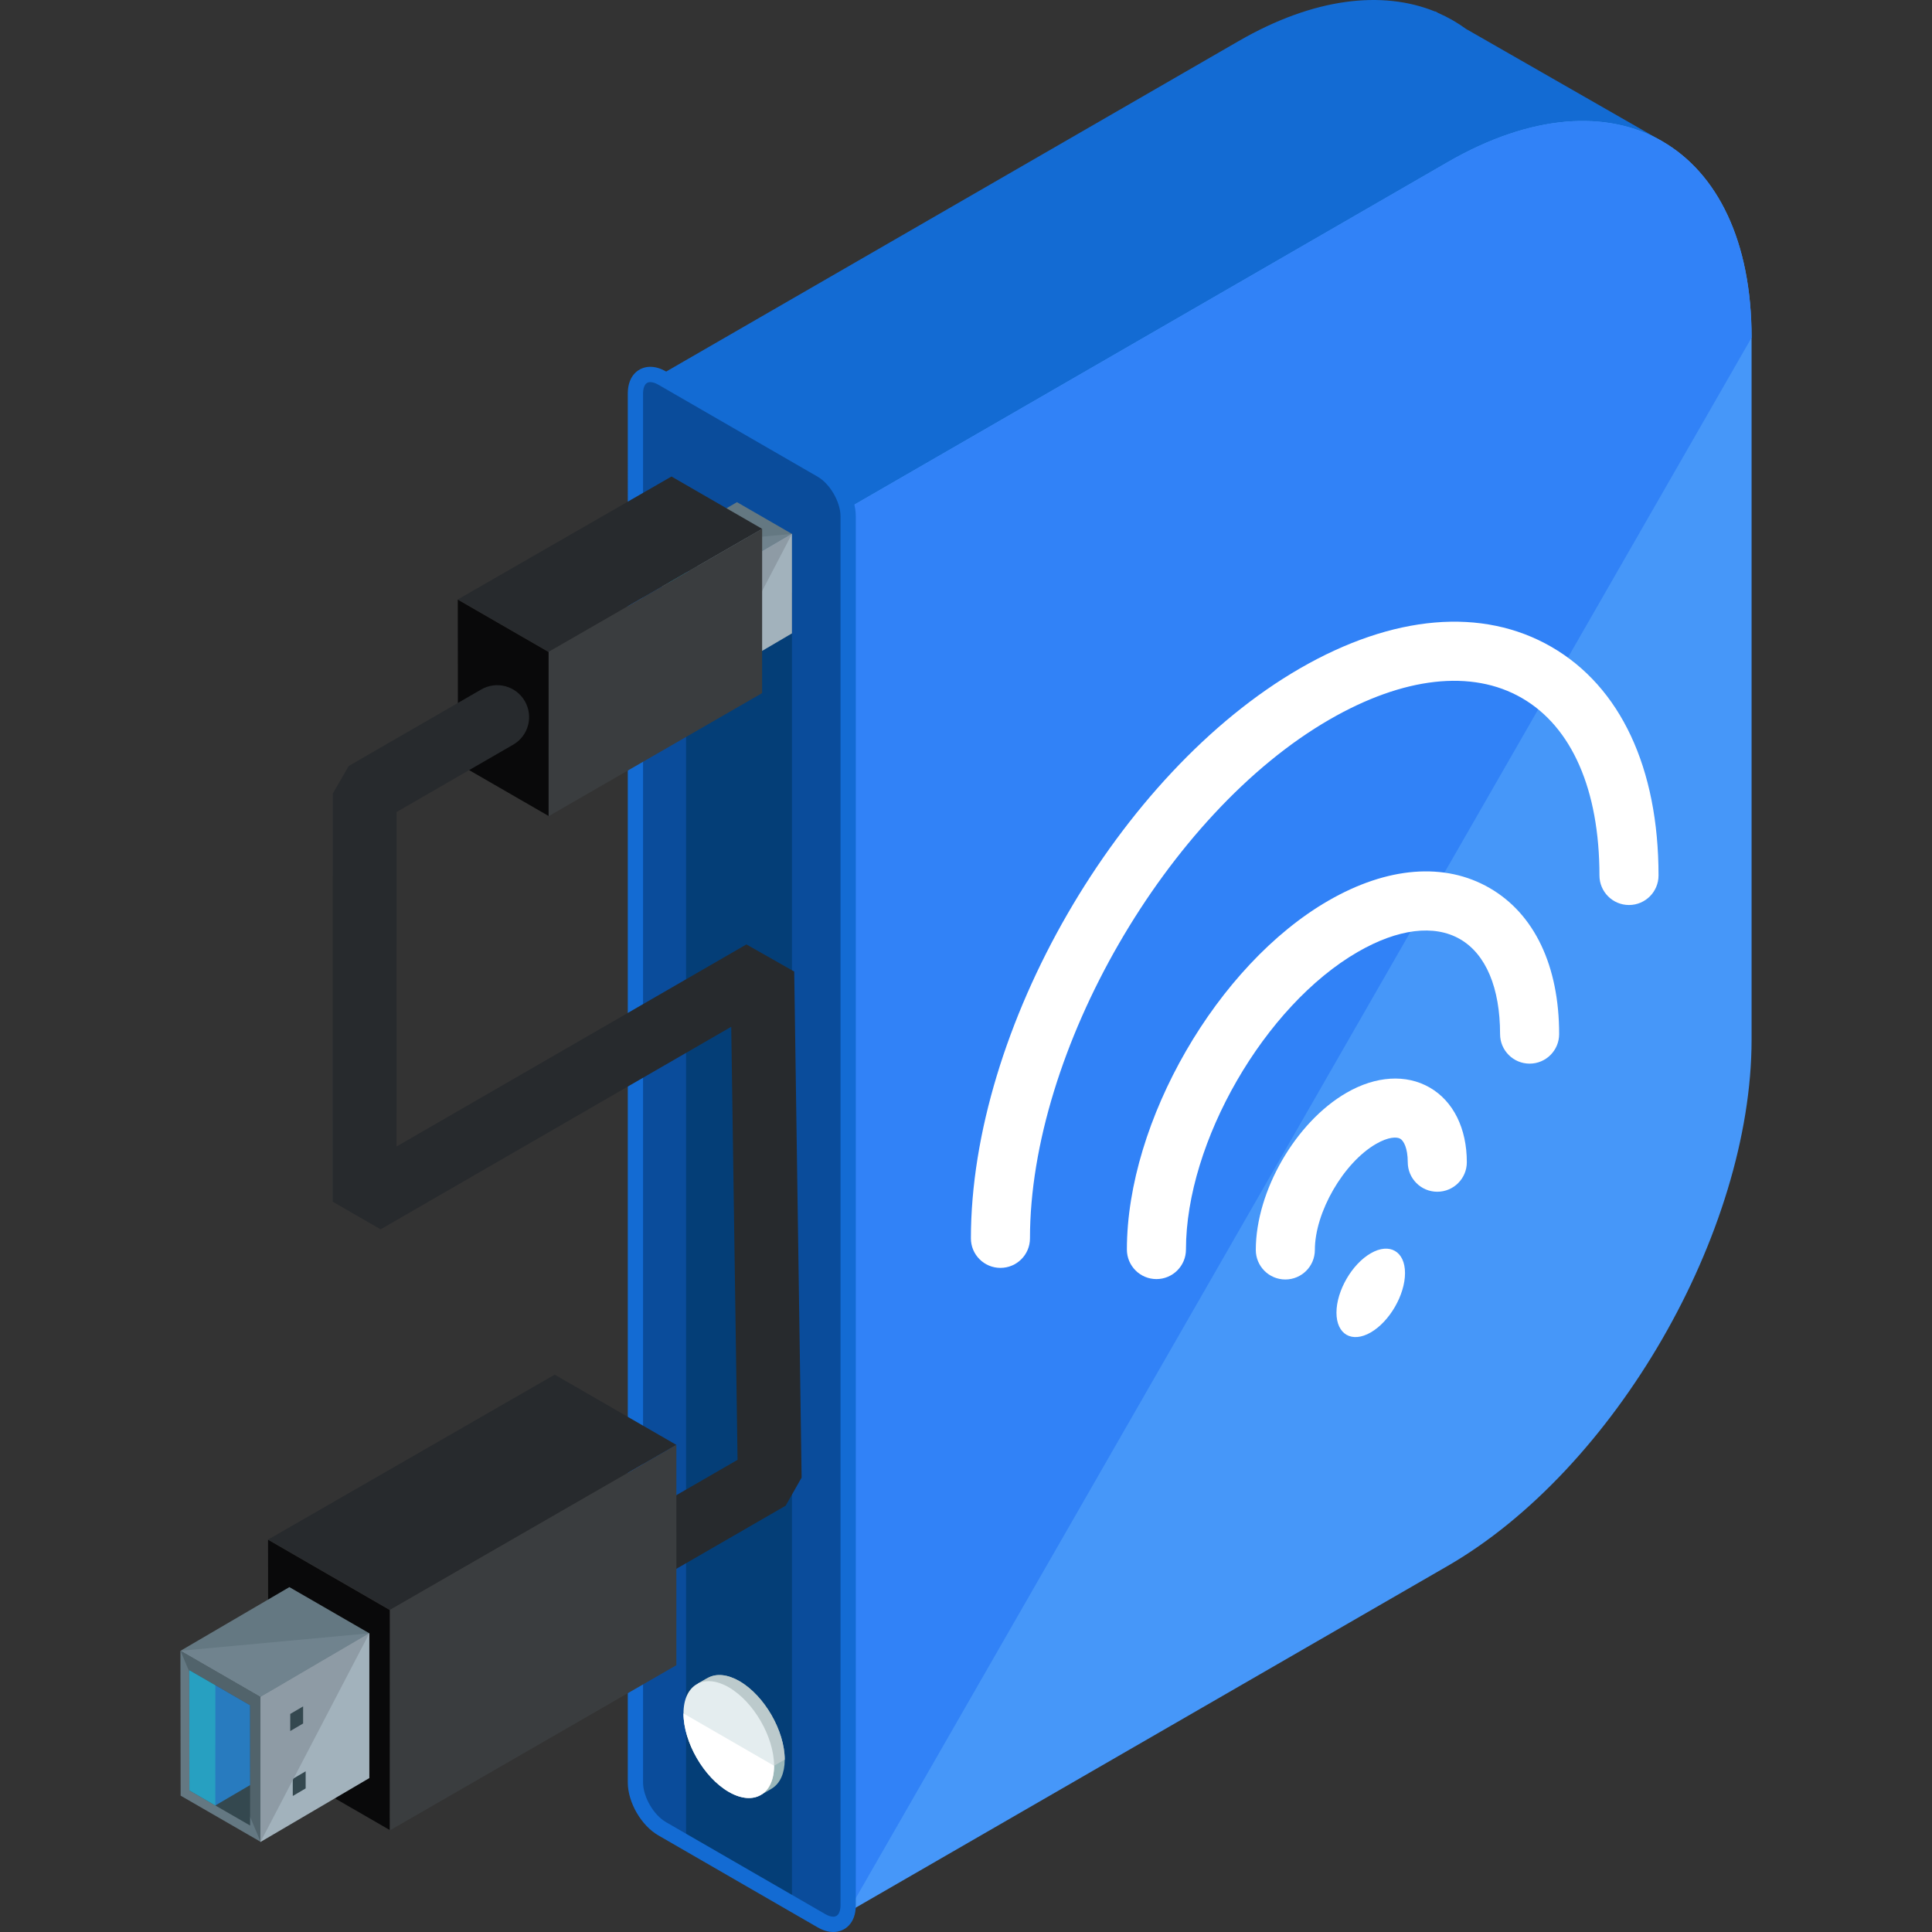 <?xml version="1.0" encoding="iso-8859-1"?>
<!-- Generator: Adobe Illustrator 19.0.0, SVG Export Plug-In . SVG Version: 6.00 Build 0)  -->
<svg xmlns="http://www.w3.org/2000/svg" xmlns:xlink="http://www.w3.org/1999/xlink" version="1.1" id="Capa_1" x="0px" y="0px" viewBox="0 0 504.122 504.122" style="enable-background:new 0 0 504.122 504.122;" xml:space="preserve">
<rect x="0" y="0" width="504.122" height="504.122" fill="#333333" stroke="none"/>
<path style="fill:#136BD3;" d="M382.535,7.545c-2.249-1.642-4.671-3.029-7.235-4.147l-0.76-0.433l-0.032,0.063  c-13.855-5.632-31.752-3.592-51.275,7.672l-157.219,90.762c0.382,0.232,0.768,0.449,1.126,0.713l54.682,31.323l-1.036,1.8h122.313  v227.178c34.06-29.932,59.435-80.408,59.435-122.841V91.895l31.504-54.847L382.535,7.545z"/>
<path style="fill:#4697F9;" d="M377.741,42.31l-156.57,90.392v366.289l156.57-90.388c43.615-25.186,79.305-86.993,79.305-137.362  V88.099C457.046,37.734,421.356,17.136,377.741,42.31z"/>
<path style="fill:#3182F7;" d="M377.741,42.31l-156.57,90.392v366.289L457.046,88.099C457.046,37.734,421.356,17.136,377.741,42.31z  "/>
<path style="fill:#0A4C9B;" d="M172.776,477.179c-3.84-2.213-6.971-7.641-6.971-12.064V102.675c0-4.427,3.131-6.235,6.971-4.021  l41.563,24.001c3.84,2.213,6.975,7.637,6.975,12.063v362.441c0,4.423-3.135,6.235-6.975,4.021L172.776,477.179z"/>
<polygon style="fill:#043E77;" points="179.022,480.787 206.643,496.734 206.643,154.608 179.022,154.608 "/>
<path style="fill:#9BB8BA;" d="M182.138,439.276l16.691,28.908l2.434-1.402c0.02-0.012,0.035-0.02-0.457,0.264l0.256-0.15l0.5-0.315  c1.977-1.3,3.198-3.86,3.198-7.448c0.004-7.507-5.313-16.715-11.815-20.468c-3.104-1.792-5.935-2.017-8.046-0.949l-0.532,0.272  L182.138,439.276z"/>
<path style="fill:#BCCACC;" d="M204.76,459.133c0.004-7.507-5.313-16.715-11.815-20.468c-3.104-1.792-5.935-2.017-8.046-0.949  l-0.532,0.272l-2.229,1.288l14.253,24.69L204.76,459.133z"/>
<path style="fill:#E4EDEF;" d="M201.98,460.74c0-7.507-5.325-16.715-11.819-20.468c-6.502-3.753-11.819-0.685-11.815,6.821  c-0.004,7.503,5.317,16.715,11.815,20.468C196.659,471.319,201.98,468.247,201.98,460.74z"/>
<path style="fill:#FFFFFF;" d="M178.345,447.097c-0.004,7.503,5.317,16.715,11.815,20.468c6.495,3.753,11.819,0.681,11.819-6.821"/>
<path style="fill:#136BD3;" d="M217.438,504.122c-1.323,0-2.702-0.41-4.096-1.213l-41.567-24.001  c-4.466-2.576-7.964-8.637-7.964-13.796V102.675c0-4.813,2.946-6.963,5.864-6.963c1.327,0,2.702,0.406,4.096,1.209l41.567,24.005  c4.466,2.572,7.967,8.629,7.967,13.792v362.441C223.307,501.968,220.357,504.122,217.438,504.122z M169.676,99.702  c-1.694,0-1.879,2.08-1.879,2.974v362.437c0,3.734,2.733,8.468,5.975,10.335l41.567,24.005c0.768,0.441,1.493,0.677,2.099,0.677  c1.694,0,1.879-2.076,1.879-2.97V134.718c0-3.738-2.733-8.472-5.975-10.338l-41.567-24.001  C171.012,99.938,170.283,99.702,169.676,99.702z"/>
<polygon style="fill:#647882;" points="206.643,139.311 192.299,131.028 172.78,142.442 187.132,150.732 "/>
<polyline style="fill:#70838E;" points="172.78,142.442 187.132,150.732 206.643,139.311 "/>
<polygon style="fill:#647882;" points="187.116,150.764 172.76,142.473 172.796,168.424 187.14,176.702 "/>
<polyline style="fill:#51636B;" points="187.14,176.702 187.132,150.732 172.78,142.442 "/>
<polygon style="fill:#A2B2BC;" points="206.643,139.311 187.132,150.732 187.136,161.157 187.128,176.734 206.647,165.269 "/>
<polygon style="fill:#34484F;" points="195.217,164.064 192.909,165.415 192.906,166.647 192.909,168.479 195.217,167.132 "/>
<polyline style="fill:#8E9BA5;" points="206.643,139.311 187.132,150.732 187.136,161.157 187.128,176.734 "/>
<polygon style="fill:#34484F;" points="185.245,152.209 174.344,145.915 174.363,167.502 185.257,173.788 "/>
<polygon style="fill:#27A0C1;" points="179.062,148.641 174.344,145.915 174.363,167.502 179.085,170.228 "/>
<polygon style="fill:#287BBF;" points="179.03,148.621 185.245,152.209 185.253,166.521 179.018,170.188 179.022,154.608 "/>
<polygon style="fill:#34484F;" points="194.764,152.414 192.457,153.769 192.46,154.994 192.46,156.833 194.761,155.482 "/>
<polygon style="fill:#272A2D;" points="198.868,137.995 175.21,124.337 119.477,156.404 143.171,170.09 "/>
<polygon style="fill:#09090A;" points="143.147,170.133 119.449,156.459 119.5,199.266 143.175,212.932 "/>
<polygon style="fill:#3A3D3F;" points="198.868,137.995 143.171,170.09 143.155,187.277 143.147,212.98 198.864,180.85 "/>
<g>
	<path style="fill:#272A2D;" d="M86.835,207.072l-0.004,106.5l12.485,7.203l91.487-52.854l1.65,112.998l-25.982,15.002   c-3.97,2.284-5.337,7.385-3.048,11.366c2.3,3.974,7.393,5.337,11.374,3.044l30.208-17.447l4.163-7.329l-1.93-132.045l-12.481-7.077   l-91.286,52.724l0.008-87.276l30.421-17.566c3.982-2.292,5.348-7.381,3.044-11.366c-2.3-3.982-7.389-5.344-11.37-3.044   l-34.58,19.968L86.835,207.072z"/>
	<polygon style="fill:#272A2D;" points="176.49,377.024 144.738,358.691 69.978,401.711 101.766,420.064  "/>
</g>
<polygon style="fill:#09090A;" points="101.726,420.127 69.943,401.77 70.006,459.216 101.758,477.546 "/>
<polygon style="fill:#3A3D3F;" points="176.49,377.024 101.766,420.064 101.746,443.124 101.718,477.613 176.486,434.506 "/>
<polygon style="fill:#647882;" points="96.378,426.18 75.508,414.129 47.104,430.745 67.997,442.808 "/>
<polyline style="fill:#70838E;" points="47.104,430.745 67.997,442.808 96.378,426.18 "/>
<polygon style="fill:#647882;" points="67.974,442.852 47.076,430.788 47.131,468.546 67.993,480.59 "/>
<polyline style="fill:#51636B;" points="67.993,480.59 67.997,442.808 47.104,430.745 "/>
<polygon style="fill:#A2B2BC;" points="96.378,426.18 67.997,442.808 67.989,457.964 67.97,480.633 96.374,463.958 "/>
<polygon style="fill:#34484F;" points="79.754,462.194 76.398,464.163 76.394,465.951 76.398,468.629 79.754,466.656 "/>
<polyline style="fill:#8E9BA5;" points="96.378,426.18 67.997,442.808 67.989,457.964 67.97,480.633 "/>
<polygon style="fill:#34484F;" points="65.24,444.959 49.38,435.79 49.416,467.195 65.264,476.341 "/>
<polygon style="fill:#27A0C1;" points="56.257,439.764 49.38,435.79 49.416,467.195 56.276,471.165 "/>
<polygon style="fill:#287BBF;" points="56.202,439.733 65.24,444.959 65.26,465.781 56.182,471.106 56.198,448.437 "/>
<polygon style="fill:#34484F;" points="79.092,445.258 75.736,447.223 75.736,449.012 75.732,451.686 79.092,449.713 "/>
<g>
	<path style="fill:#FFFFFF;" d="M261.049,330.834c-4.257,0-7.708-3.446-7.708-7.7c0-54.678,38.518-121.391,85.862-148.728   c24.292-14.021,47.592-16.018,65.607-5.62c18.022,10.409,27.955,31.59,27.955,59.652c0,4.254-3.454,7.708-7.708,7.708   s-7.708-3.454-7.708-7.708c0-22.323-7.188-38.77-20.244-46.301c-13.044-7.538-30.878-5.537-50.196,5.616   c-42.366,24.454-78.155,86.445-78.155,135.377C268.756,327.388,265.302,330.834,261.049,330.834z"/>
	<path style="fill:#FFFFFF;" d="M301.749,333.756c-4.254,0-7.708-3.454-7.708-7.708c0-33.461,23.572-74.283,52.547-91.014   c15.431-8.909,30.377-10.09,42.086-3.332c11.709,6.758,18.156,20.299,18.156,38.132c0,4.25-3.45,7.704-7.704,7.704   s-7.708-3.454-7.708-7.704c0-12.091-3.706-20.894-10.453-24.785c-6.731-3.891-16.207-2.706-26.667,3.336   c-24.308,14.029-44.843,49.597-44.843,77.666C309.452,330.302,306.002,333.756,301.749,333.756z"/>
	<path style="fill:#FFFFFF;" d="M335.383,333.859c-4.258,0-7.704-3.454-7.704-7.708c0-15.34,10.401-33.351,23.678-41.015   c7.645-4.415,15.549-4.907,21.709-1.359c6.152,3.549,9.677,10.65,9.677,19.48c0,4.254-3.45,7.708-7.708,7.708   c-4.254,0-7.704-3.454-7.704-7.708c0-3.686-1.067-5.608-1.973-6.132c-0.91-0.524-3.104-0.484-6.294,1.355   c-8.507,4.911-15.974,17.837-15.974,27.668C343.091,330.405,339.641,333.859,335.383,333.859z"/>
	<path style="fill:#FFFFFF;" d="M357.671,327.026c-4.919,2.832-8.944,9.807-8.944,15.486c0,5.679,4.021,8.007,8.944,5.163   c4.919-2.84,8.944-9.807,8.944-15.486S362.59,324.182,357.671,327.026z"/>
</g>
<g>
</g>
<g>
</g>
<g>
</g>
<g>
</g>
<g>
</g>
<g>
</g>
<g>
</g>
<g>
</g>
<g>
</g>
<g>
</g>
<g>
</g>
<g>
</g>
<g>
</g>
<g>
</g>
<g>
</g>
</svg>
